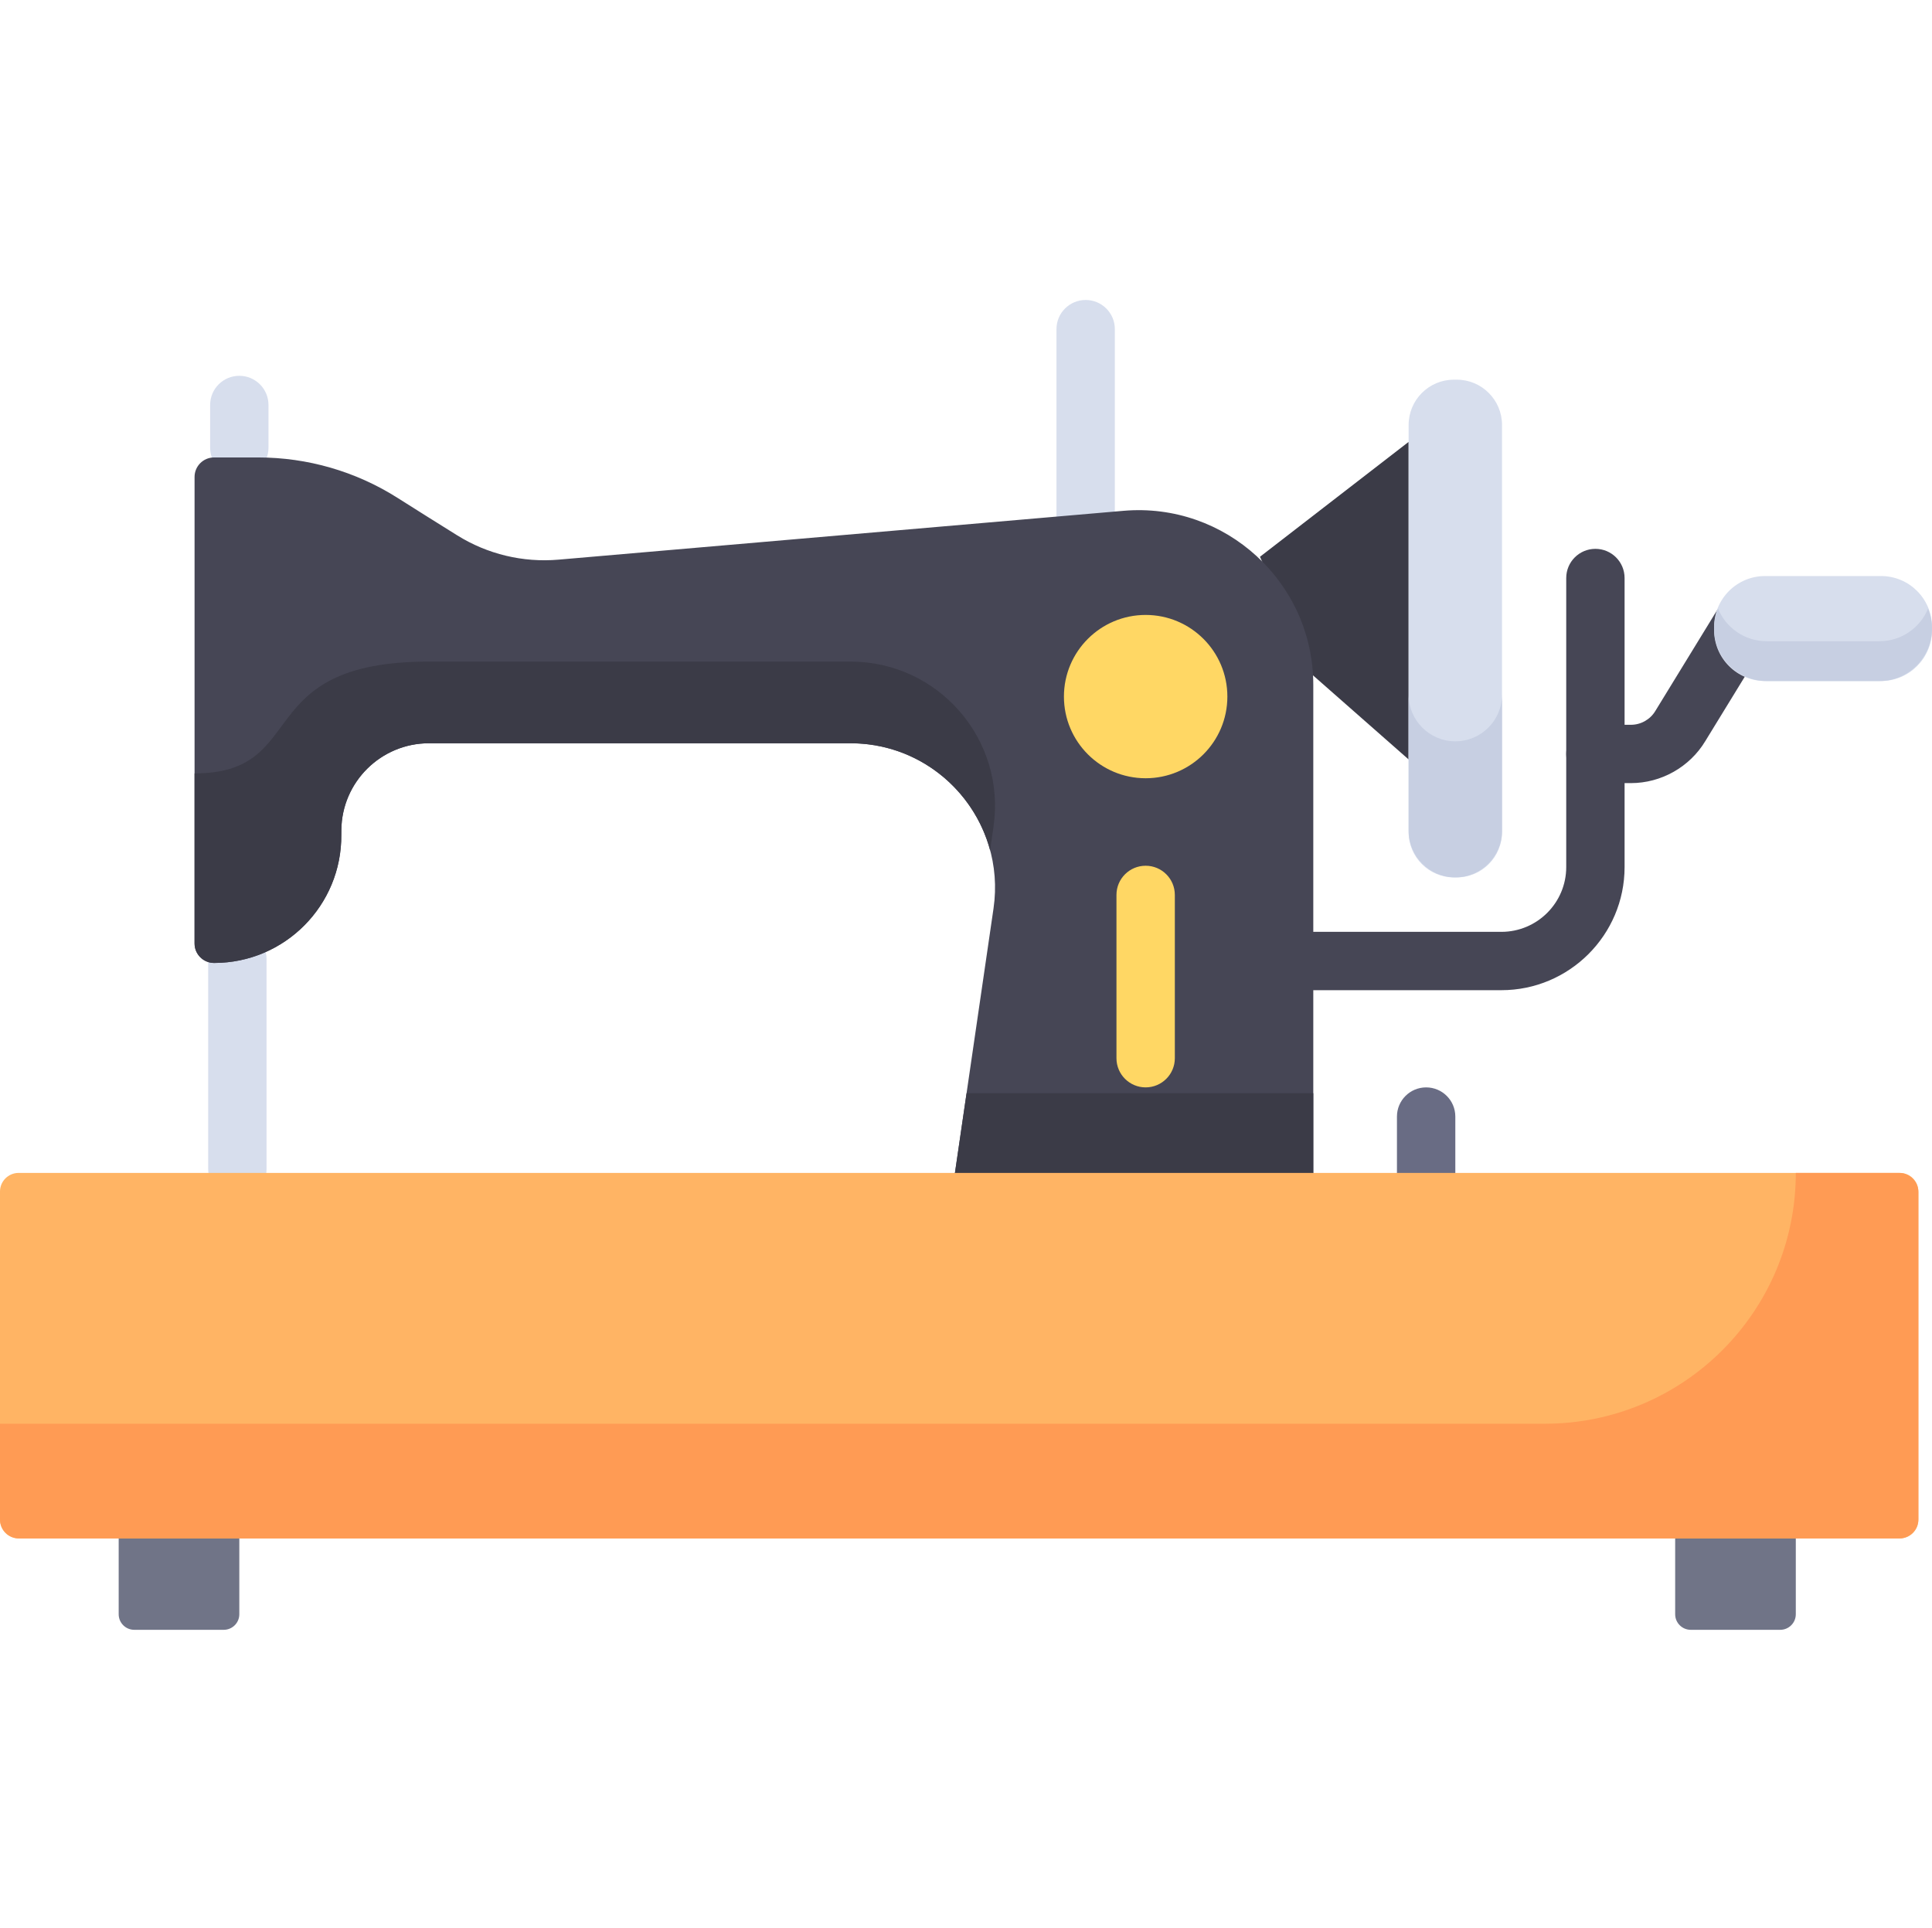 <svg viewBox="0 -79 512 511" xmlns="http://www.w3.org/2000/svg"><g fill="#d7deed"><path d="m62.902 238.559c-4.27 0-7.73-3.461-7.73-7.73v-55.648c0-4.27 3.461-7.73 7.73-7.73 4.273 0 7.734 3.461 7.734 7.73v55.648c0 4.27-3.461 7.73-7.734 7.73zm0 0"/><path d="m287.711 65.941c-4.273 0-7.734-3.461-7.734-7.73v-49.98c0-4.27 3.461-7.73 7.734-7.73 4.27 0 7.734 3.461 7.734 7.73v49.98c0 4.27-3.465 7.73-7.734 7.73zm0 0"/><path d="m63.422 47.391c-4.273 0-7.734-3.461-7.734-7.73v-11.336c0-4.27 3.461-7.727 7.734-7.727 4.27 0 7.73 3.461 7.73 7.727v11.336c0 4.27-3.461 7.73-7.73 7.73zm0 0"/></g><path d="m397.883 183.426h-49.848c-4.27 0-7.734-3.461-7.734-7.73 0-4.27 3.465-7.73 7.734-7.73h49.848c9.477 0 17.184-7.699 17.184-17.168v-76.609c0-4.27 3.461-7.73 7.734-7.73 4.27 0 7.73 3.461 7.73 7.73v76.609c.004 17.988-14.645 32.629-32.648 32.629zm0 0" fill="#464655"/><path d="m333.902 68.562 13.949 31.328 25.449 22.387v-84.164zm0 0" fill="#3b3b47"/><path d="m297.699 56.383-149.68 12.941c-9.422.816-18.852-1.445-26.871-6.453-4.918-3.066-10.637-6.648-15.863-9.961-11.023-6.977-23.801-10.672-36.848-10.672-4.363 0-8.582 0-11.711 0-2.855 0-5.164 2.312-5.164 5.164v123.645c0 2.852 2.312 5.164 5.164 5.164 18.742 0 33.887-15.27 33.723-33.996l.012-1.234c.125-12.738 10.492-22.996 23.234-22.996h111.699c23.344 0 41.258 20.695 37.898 43.781l-10.301 70.613h95.043v-129.859c0-27.152-23.266-48.48-50.336-46.137zm0 0" fill="#464655"/><path d="m262.387 146.336.902-6.215c3.363-23.086-14.551-43.781-37.895-43.781h-111.699c-47.699 0-31.199 29.629-62.133 29.629v45.078c0 2.852 2.312 5.164 5.164 5.164 18.742 0 33.887-15.27 33.723-33.996l.012-1.238c.125-12.734 10.488-22.992 23.234-22.992h111.699c17.934 0 32.652 12.219 36.992 28.352zm0 0" fill="#3b3b47"/><path d="m252.992 232.375h95.043v-21.641h-91.887zm0 0" fill="#3b3b47"/><path d="m377.941 239.59c-4.27 0-7.734-3.461-7.734-7.73v-14.941c0-4.27 3.465-7.73 7.734-7.73 4.273 0 7.734 3.461 7.734 7.73v14.941c0 4.27-3.461 7.73-7.734 7.73zm0 0" fill="#696c84"/><path d="m432.219 128.547h-9.418c-4.273 0-7.734-3.461-7.734-7.73 0-4.266 3.461-7.727 7.734-7.727h9.418c2.625 0 5.098-1.398 6.453-3.648l16.352-26.688c2.203-3.656 6.957-4.836 10.617-2.637 3.656 2.203 4.84 6.953 2.637 10.609l-16.355 26.688c-4.137 6.867-11.688 11.133-19.703 11.133zm0 0" fill="#464655"/><path d="m59.289 352.949h-23.707c-2.281 0-4.129-1.848-4.129-4.129v-20.602h31.969v20.602c0 2.281-1.852 4.129-4.133 4.129zm0 0" fill="#707487"/><path d="m471.777 352.949h-23.711c-2.277 0-4.129-1.848-4.129-4.129v-20.602h31.969v20.602c0 2.281-1.848 4.129-4.129 4.129zm0 0" fill="#707487"/><path d="m503.457 328.73h-498.523c-2.723 0-4.934-2.207-4.934-4.934v-87.004c0-2.723 2.211-4.934 4.934-4.934h498.523c2.723 0 4.934 2.211 4.934 4.934v87.004c0 2.727-2.207 4.934-4.934 4.934zm0 0" fill="#ffb464"/><path d="m503.301 231.859h-27.395c0 36.711-29.777 66.473-66.512 66.473h-409.395v25.316c0 2.805 2.277 5.082 5.09 5.082h498.211c2.812 0 5.09-2.277 5.09-5.082v-86.703c0-2.809-2.277-5.086-5.09-5.086zm0 0" fill="#ff9b54"/><path d="m498.5 101.492h-30.746c-7.457 0-13.5-6.043-13.5-13.5v-.824c0-7.453 6.043-13.5 13.5-13.5h30.746c7.457 0 13.5 6.047 13.5 13.5v.824c0 7.457-6.043 13.5-13.5 13.5zm0 0" fill="#d7deed"/><path d="m498.078 90.938h-29.902c-5.82 0-10.797-3.57-12.879-8.633-.668 1.629-1.043 3.41-1.043 5.277 0 7.684 6.23 13.914 13.918 13.914h29.906c7.688 0 13.922-6.23 13.922-13.914 0-1.867-.375-3.648-1.047-5.277-2.078 5.062-7.055 8.633-12.875 8.633zm0 0" fill="#c7cfe2"/><path d="m386.051 153.535h-.75c-6.625 0-12-5.371-12-12v-107.91c0-6.625 5.375-12 12-12h.75c6.625 0 12 5.375 12 12v107.91c0 6.629-5.371 12-12 12zm0 0" fill="#d7deed"/><path d="m385.676 117.469c-6.832 0-12.375-5.539-12.375-12.367v36.07c0 6.828 5.539 12.363 12.375 12.363 6.836 0 12.375-5.535 12.375-12.363v-36.07c0 6.828-5.539 12.367-12.375 12.367zm0 0" fill="#c7cfe2"/><path d="m303.609 209.188c-4.273 0-7.734-3.461-7.734-7.727v-43.285c0-4.27 3.461-7.73 7.734-7.73 4.27 0 7.734 3.461 7.734 7.73v43.281c0 4.27-3.465 7.73-7.734 7.73zm0 0" fill="#ffd764"/><path d="m325.266 105.617c0-11.953-9.699-21.641-21.656-21.641-11.961 0-21.656 9.688-21.656 21.641 0 11.953 9.695 21.641 21.656 21.641 11.957 0 21.656-9.688 21.656-21.641zm0 0" fill="#ffd764"/></svg>